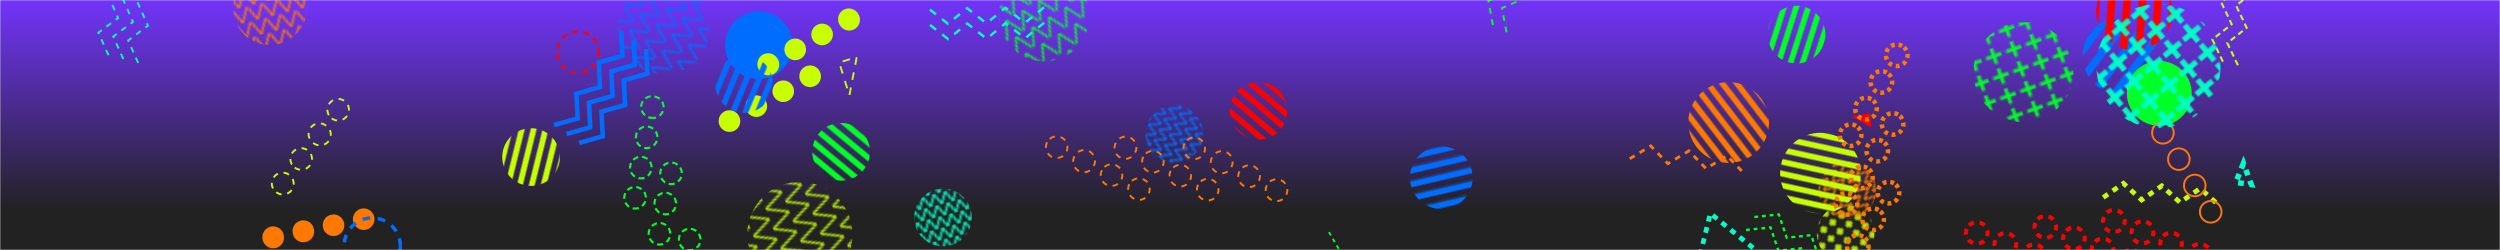 <svg xmlns="http://www.w3.org/2000/svg" version="1.1" xmlns:xlink="http://www.w3.org/1999/xlink" xmlns:svgjs="http://svgjs.com/svgjs" width="1300" height="130" preserveAspectRatio="none" viewBox="0 0 1300 130"><g mask="url(&quot;#SvgjsMask61139&quot;)" fill="none"><rect width="1300" height="130" x="0" y="0" fill="url(#SvgjsLinearGradient61140)"></rect><rect width="65.2" height="65.2" clip-path="url(&quot;#SvgjsClipPath61141&quot;)" x="716.87" y="59.8" fill="url(#SvgjsPattern61142)" transform="rotate(166.96, 749.47, 92.4)"></rect><rect width="60" height="60" clip-path="url(&quot;#SvgjsClipPath61143&quot;)" x="929.72" y="91.45" fill="url(#SvgjsPattern61144)" transform="rotate(51.07, 959.72, 121.45)"></rect><path d="M972.99 66.16 L963.01 60.57L972.435 58.93z" fill="rgba(255, 0, 0, 1)"></path><path d="M143.66 99.93a5.6 5.6 0 1 0 6.73-8.95 5.6 5.6 0 1 0-6.73 8.95zM153.27 87.14a5.6 5.6 0 1 0 6.72-8.96 5.6 5.6 0 1 0-6.72 8.96zM162.88 74.34a5.6 5.6 0 1 0 6.72-8.95 5.6 5.6 0 1 0-6.72 8.95zM172.48 61.55a5.6 5.6 0 1 0 6.73-8.96 5.6 5.6 0 1 0-6.73 8.96z" stroke="rgba(199, 255, 0, 1)" stroke-width="1" stroke-dasharray="3, 3"></path><circle r="17.546" cx="394.58" cy="23.51" fill="rgba(0, 109, 255, 1)"></circle><path d="M916.26 132.68 L889.36 110.92L881.471 143.139z" stroke="rgba(0, 255, 198, 1)" stroke-width="2.48" stroke-dasharray="3, 3"></path><path d="M329.16 108.34a5.6 5.6 0 1 0 2.11-11 5.6 5.6 0 1 0-2.11 11zM332.17 92.62a5.6 5.6 0 1 0 2.11-11 5.6 5.6 0 1 0-2.11 11zM335.18 76.91a5.6 5.6 0 1 0 2.11-11 5.6 5.6 0 1 0-2.11 11zM338.19 61.19a5.6 5.6 0 1 0 2.11-10.99 5.6 5.6 0 1 0-2.11 10.99zM338.85 142.78a5.6 5.6 0 1 0 2.11-11 5.6 5.6 0 1 0-2.11 11zM341.86 127.06a5.6 5.6 0 1 0 2.11-11 5.6 5.6 0 1 0-2.11 11zM344.87 111.35a5.6 5.6 0 1 0 2.11-11 5.6 5.6 0 1 0-2.11 11zM347.88 95.63a5.6 5.6 0 1 0 2.11-11 5.6 5.6 0 1 0-2.11 11zM348.54 177.22a5.6 5.6 0 1 0 2.11-11 5.6 5.6 0 1 0-2.11 11zM351.55 161.5a5.6 5.6 0 1 0 2.11-11 5.6 5.6 0 1 0-2.11 11zM354.56 145.79a5.6 5.6 0 1 0 2.11-11 5.6 5.6 0 1 0-2.11 11zM357.57 130.07a5.6 5.6 0 1 0 2.11-11 5.6 5.6 0 1 0-2.11 11z" stroke="rgba(0, 255, 40, 1)" stroke-width="1.11" stroke-dasharray="3, 2"></path><path d="M691.06 120.72L697.53 131.77 688.16 140.51 694.63 151.56 685.27 160.3 691.73 171.35 682.37 180.09" stroke="rgba(0, 255, 40, 1)" stroke-width="1" stroke-dasharray="2, 2"></path><path d="M1166.59 84.88 L1162.58 94.85L1170.662 95.942z" stroke="rgba(0, 255, 198, 1)" stroke-width="2.86" stroke-dasharray="3, 3"></path><path d="M776.32 13.02L773.95 0.44 785.7-4.64 783.33-17.22 795.08-22.3 792.71-34.89 804.46-39.97M783.39 16.78L781.01 4.19 792.77-0.89 790.39-13.47 802.15-18.55 799.77-31.14 811.53-36.22" stroke="rgba(0, 255, 40, 1)" stroke-width="1" stroke-dasharray="3, 3"></path><path d="M394.63 36.16a5.6 5.6 0 1 0 9.79-5.43 5.6 5.6 0 1 0-9.79 5.43zM408.62 28.4a5.6 5.6 0 1 0 9.79-5.44 5.6 5.6 0 1 0-9.79 5.44zM422.6 20.63a5.6 5.6 0 1 0 9.8-5.44 5.6 5.6 0 1 0-9.8 5.44zM436.59 12.86a5.6 5.6 0 1 0 9.79-5.43 5.6 5.6 0 1 0-9.79 5.43zM374.42 65.69a5.6 5.6 0 1 0 9.79-5.44 5.6 5.6 0 1 0-9.79 5.44zM388.4 57.92a5.6 5.6 0 1 0 9.8-5.44 5.6 5.6 0 1 0-9.8 5.44zM402.39 50.15a5.6 5.6 0 1 0 9.8-5.43 5.6 5.6 0 1 0-9.8 5.43zM416.38 42.39a5.6 5.6 0 1 0 9.79-5.44 5.6 5.6 0 1 0-9.79 5.44z" fill="rgba(199, 255, 0, 1)"></path><rect width="60" height="60" clip-path="url(&quot;#SvgjsClipPath61145&quot;)" x="624.43" y="27.63" fill="url(#SvgjsPattern61146)" transform="rotate(40.34, 654.43, 57.63)"></rect><path d="M194.61 112.86a5.6 5.6 0 1 0-10.98 2.21 5.6 5.6 0 1 0 10.98-2.21zM178.93 116.02a5.6 5.6 0 1 0-10.99 2.2 5.6 5.6 0 1 0 10.99-2.2zM163.24 119.17a5.6 5.6 0 1 0-10.98 2.2 5.6 5.6 0 1 0 10.98-2.2zM147.55 122.32a5.6 5.6 0 1 0-10.98 2.2 5.6 5.6 0 1 0 10.98-2.2z" fill="rgba(255, 120, 0, 1)"></path><path d="M445.48 29.76 L441.68 49.57L436.372 32.457z" stroke="rgba(199, 255, 0, 1)" stroke-width="1" stroke-dasharray="4, 4"></path><circle r="14.656" cx="193.54" cy="127.97" stroke="rgba(0, 109, 255, 1)" stroke-width="1.79" stroke-dasharray="4, 4"></circle><rect width="104" height="104" clip-path="url(&quot;#SvgjsClipPath61147&quot;)" x="1000.17" y="-14.49" fill="url(#SvgjsPattern61148)" transform="rotate(70.31, 1052.17, 37.51)"></rect><rect width="80.4" height="80.4" clip-path="url(&quot;#SvgjsClipPath61149&quot;)" x="1062.82" y="-11.06" fill="url(#SvgjsPattern61150)" transform="rotate(127.31, 1103.02, 29.14)"></rect><path d="M912.25 112.84L924.98 111.49 929.1 123.61 941.83 122.26 945.95 134.39 958.69 133.03 962.8 145.16M907.94 119.58L920.67 118.23 924.79 130.35 937.53 129 941.64 141.13 954.38 139.77 958.49 151.9" stroke="rgba(0, 255, 40, 1)" stroke-width="1.22" stroke-dasharray="2, 2"></path><rect width="60" height="60" clip-path="url(&quot;#SvgjsClipPath61151&quot;)" x="246.17" y="51.67" fill="url(#SvgjsPattern61152)" transform="rotate(283.86, 276.17, 81.67)"></rect><rect width="109.4" height="109.4" clip-path="url(&quot;#SvgjsClipPath61153&quot;)" x="361.23" y="67.21" fill="url(#SvgjsPattern61154)" transform="rotate(249.28, 415.93, 121.91)"></rect><rect width="94.6" height="94.6" clip-path="url(&quot;#SvgjsClipPath61155&quot;)" x="495.65" y="-39.03" fill="url(#SvgjsPattern61156)" transform="rotate(329.05, 542.95, 8.27)"></rect><rect width="60" height="60" clip-path="url(&quot;#SvgjsClipPath61157&quot;)" x="930.6" y="68.94" fill="url(#SvgjsPattern61158)" transform="rotate(226.2, 960.6, 98.94)"></rect><circle r="16.871" cx="1122.82" cy="48.55" fill="rgba(0, 255, 40, 1)"></circle><rect width="60" height="60" clip-path="url(&quot;#SvgjsClipPath61159&quot;)" x="904.19" y="-12.01" fill="url(#SvgjsPattern61160)" transform="rotate(287.7, 934.19, 17.99)"></rect><rect width="60" height="60" clip-path="url(&quot;#SvgjsClipPath61161&quot;)" x="356.94" y="13.68" fill="url(#SvgjsPattern61162)" transform="rotate(112.37, 386.94, 43.68)"></rect><rect width="60" height="60" clip-path="url(&quot;#SvgjsClipPath61163&quot;)" x="580.65" y="39.65" fill="url(#SvgjsPattern61164)" transform="rotate(115.56, 610.65, 69.65)"></rect><path d="M1093.68 102.67L1104.18 95.34 1113.64 103.97 1124.14 96.63 1133.6 105.26 1144.1 97.93 1153.56 106.56" stroke="rgba(199, 255, 0, 1)" stroke-width="2.48" stroke-dasharray="3, 3"></path><rect width="84" height="84" clip-path="url(&quot;#SvgjsClipPath61165&quot;)" x="904.66" y="48.03" fill="url(#SvgjsPattern61166)" transform="rotate(192.34, 946.66, 90.03)"></rect><rect width="79.6" height="79.6" clip-path="url(&quot;#SvgjsClipPath61167&quot;)" x="1070.12" y="-33.55" fill="url(#SvgjsPattern61168)" transform="rotate(274.17, 1109.92, 6.25)"></rect><path d="M1152.46 114.93a5.6 5.6 0 1 0-5.8-9.59 5.6 5.6 0 1 0 5.8 9.59zM1144.18 101.24a5.6 5.6 0 1 0-5.8-9.59 5.6 5.6 0 1 0 5.8 9.59zM1135.9 87.55a5.6 5.6 0 1 0-5.8-9.59 5.6 5.6 0 1 0 5.8 9.59zM1127.62 73.86a5.6 5.6 0 1 0-5.8-9.59 5.6 5.6 0 1 0 5.8 9.59z" stroke="rgba(255, 120, 0, 1)" stroke-width="1"></path><rect width="95.2" height="95.2" clip-path="url(&quot;#SvgjsClipPath61169&quot;)" x="297.6" y="-32.77" fill="url(#SvgjsPattern61170)" transform="rotate(302.09, 345.2, 14.83)"></rect><circle r="10.833" cx="300.55" cy="27.18" stroke="rgba(255, 0, 0, 1)" stroke-width="1.25" stroke-dasharray="3, 3"></circle><rect width="77" height="77" clip-path="url(&quot;#SvgjsClipPath61171&quot;)" x="101.87" y="-34.31" fill="url(#SvgjsPattern61172)" transform="rotate(165.87, 140.37, 4.19)"></rect><path d="M616.03 74.56a5.6 5.6 0 1 0 9.98 5.09 5.6 5.6 0 1 0-9.98-5.09zM630.29 81.83a5.6 5.6 0 1 0 9.97 5.09 5.6 5.6 0 1 0-9.97-5.09zM644.54 89.1a5.6 5.6 0 1 0 9.98 5.08 5.6 5.6 0 1 0-9.98-5.08zM658.79 96.37a5.6 5.6 0 1 0 9.98 5.08 5.6 5.6 0 1 0-9.98-5.08zM580.26 74.27a5.6 5.6 0 1 0 9.97 5.09 5.6 5.6 0 1 0-9.97-5.09zM594.51 81.54a5.6 5.6 0 1 0 9.98 5.09 5.6 5.6 0 1 0-9.98-5.09zM608.76 88.81a5.6 5.6 0 1 0 9.98 5.09 5.6 5.6 0 1 0-9.98-5.09zM623.02 96.08a5.6 5.6 0 1 0 9.98 5.09 5.6 5.6 0 1 0-9.98-5.09zM544.48 73.99a5.6 5.6 0 1 0 9.98 5.09 5.6 5.6 0 1 0-9.98-5.09zM558.74 81.26a5.6 5.6 0 1 0 9.97 5.09 5.6 5.6 0 1 0-9.97-5.09zM572.99 88.53a5.6 5.6 0 1 0 9.98 5.09 5.6 5.6 0 1 0-9.98-5.09zM587.24 95.8a5.6 5.6 0 1 0 9.98 5.09 5.6 5.6 0 1 0-9.98-5.09z" stroke="rgba(255, 120, 0, 1)" stroke-width="1" stroke-dasharray="3, 3"></path><path d="M984.82 95.33a5.6 5.6 0 1 0-5.6 9.7 5.6 5.6 0 1 0 5.6-9.7zM976.82 109.18a5.6 5.6 0 1 0-5.6 9.7 5.6 5.6 0 1 0 5.6-9.7zM968.82 123.04a5.6 5.6 0 1 0-5.6 9.7 5.6 5.6 0 1 0 5.6-9.7zM960.82 136.9a5.6 5.6 0 1 0-5.6 9.7 5.6 5.6 0 1 0 5.6-9.7zM986.97 59.61a5.6 5.6 0 1 0-5.6 9.7 5.6 5.6 0 1 0 5.6-9.7zM978.97 73.47a5.6 5.6 0 1 0-5.6 9.7 5.6 5.6 0 1 0 5.6-9.7zM970.97 87.33a5.6 5.6 0 1 0-5.6 9.7 5.6 5.6 0 1 0 5.6-9.7zM962.97 101.18a5.6 5.6 0 1 0-5.6 9.7 5.6 5.6 0 1 0 5.6-9.7zM989.11 23.9a5.6 5.6 0 1 0-5.6 9.7 5.6 5.6 0 1 0 5.6-9.7zM981.11 37.76a5.6 5.6 0 1 0-5.6 9.7 5.6 5.6 0 1 0 5.6-9.7zM973.11 51.61a5.6 5.6 0 1 0-5.6 9.7 5.6 5.6 0 1 0 5.6-9.7zM965.11 65.47a5.6 5.6 0 1 0-5.6 9.7 5.6 5.6 0 1 0 5.6-9.7z" stroke="rgba(255, 120, 0, 1)" stroke-width="2.33" stroke-dasharray="2, 2"></path><rect width="84" height="84" clip-path="url(&quot;#SvgjsClipPath61173&quot;)" x="856.89" y="21.7" fill="url(#SvgjsPattern61174)" transform="rotate(232.45, 898.89, 63.7)"></rect><path d="M1155.91 32.09L1150.41 20.53 1160.48 12.62 1154.98 1.06 1165.05-6.85 1159.55-18.41 1169.62-26.32M1163.7 33.92L1158.2 22.36 1168.27 14.45 1162.77 2.89 1172.84-5.02 1167.34-16.58 1177.41-24.49" stroke="rgba(199, 255, 0, 1)" stroke-width="1.09" stroke-dasharray="3, 2"></path><path d="M542.96 11.82L533.04 19.93 522.96 12.03 513.05 20.14 502.96 12.25 493.05 20.35 482.96 12.46M542.87 3.82L532.96 11.93 522.87 4.04 512.96 12.14 502.88 4.25 492.96 12.35 482.88 4.46" stroke="rgba(0, 255, 198, 1)" stroke-width="1.29" stroke-dasharray="4, 4"></path><rect width="129.2" height="129.2" clip-path="url(&quot;#SvgjsClipPath61175&quot;)" x="1057.81" y="-30.24" fill="url(#SvgjsPattern61176)" transform="rotate(230.22, 1122.41, 34.36)"></rect><rect width="60" height="60" clip-path="url(&quot;#SvgjsClipPath61177&quot;)" x="460.38" y="83.09" fill="url(#SvgjsPattern61178)" transform="rotate(165.23, 490.38, 113.09)"></rect><rect width="60" height="60" clip-path="url(&quot;#SvgjsClipPath61179&quot;)" x="407.37" y="48.91" fill="url(#SvgjsPattern61180)" transform="rotate(219.62, 437.37, 78.91)"></rect><path d="M847.47 82.54L858.41 75.89 867.31 85.1 878.25 78.45 887.14 87.66 898.08 81.01 906.98 90.22" stroke="rgba(255, 120, 0, 1)" stroke-width="1.51" stroke-dasharray="3, 3"></path><path d="M335.98 25.49L336.68 38.28 324.36 41.77 325.06 54.56 312.74 58.05 313.44 70.83 301.12 74.32M329.47 20.85L330.17 33.63 317.85 37.12 318.55 49.91 306.23 53.4 306.93 66.19 294.61 69.67M322.96 16.2L323.66 28.98 311.34 32.47 312.04 45.26 299.72 48.75 300.42 61.54 288.09 65.03" stroke="rgba(0, 109, 255, 1)" stroke-width="2.35"></path><path d="M56.38 28.67L51.17 16.97 61.44 9.33 56.24-2.37 66.51-10.02 61.3-21.72 71.57-29.37M64.12 30.7L58.91 19 69.18 11.35 63.98-0.35 74.25-8 69.04-19.7 79.31-27.34M71.86 32.73L66.65 21.03 76.92 13.38 71.71 1.68 81.99-5.97 76.78-17.67 87.05-25.32" stroke="rgba(0, 255, 198, 1)" stroke-width="1" stroke-dasharray="3, 3"></path><path d="M1093.99 112.84a5.6 5.6 0 1 0 10.41 4.12 5.6 5.6 0 1 0-10.41-4.12zM1108.87 118.73a5.6 5.6 0 1 0 10.41 4.12 5.6 5.6 0 1 0-10.41-4.12zM1123.74 124.62a5.6 5.6 0 1 0 10.42 4.12 5.6 5.6 0 1 0-10.42-4.12zM1138.62 130.51a5.6 5.6 0 1 0 10.41 4.12 5.6 5.6 0 1 0-10.41-4.12zM1058.35 115.93a5.6 5.6 0 1 0 10.41 4.13 5.6 5.6 0 1 0-10.41-4.13zM1073.22 121.82a5.6 5.6 0 1 0 10.42 4.13 5.6 5.6 0 1 0-10.42-4.13zM1088.1 127.71a5.6 5.6 0 1 0 10.41 4.13 5.6 5.6 0 1 0-10.41-4.13zM1102.98 133.6a5.6 5.6 0 1 0 10.41 4.13 5.6 5.6 0 1 0-10.41-4.13zM1022.7 119.03a5.6 5.6 0 1 0 10.42 4.12 5.6 5.6 0 1 0-10.42-4.12zM1037.58 124.92a5.6 5.6 0 1 0 10.41 4.12 5.6 5.6 0 1 0-10.41-4.12zM1052.46 130.81a5.6 5.6 0 1 0 10.41 4.12 5.6 5.6 0 1 0-10.41-4.12zM1067.33 136.7a5.6 5.6 0 1 0 10.42 4.12 5.6 5.6 0 1 0-10.42-4.12z" stroke="rgba(255, 0, 0, 1)" stroke-width="2.09" stroke-dasharray="3, 3"></path></g><defs><mask id="SvgjsMask61139"><rect width="1300" height="130" fill="#ffffff"></rect></mask><linearGradient x1="50%" y1="0%" x2="50%" y2="100%" gradientUnits="userSpaceOnUse" id="SvgjsLinearGradient61140"><stop stop-color="rgba(114, 52, 250, 1)" offset="0"></stop><stop stop-color="rgba(34, 34, 34, 1)" offset="0.84"></stop><stop stop-color="rgba(34, 34, 34, 1)" offset="0.97"></stop></linearGradient><pattern x="0" y="0" width="65.2" height="6.52" patternUnits="userSpaceOnUse" id="SvgjsPattern61142"><rect width="65.2" height="3.26" x="0" y="0" fill="rgba(0, 109, 255, 1)"></rect><rect width="65.2" height="3.26" x="0" y="3.26" fill="rgba(0, 0, 0, 0)"></rect></pattern><clipPath id="SvgjsClipPath61141"><circle r="16.3" cx="749.47" cy="92.4"></circle></clipPath><pattern x="0" y="0" width="6" height="6" patternUnits="userSpaceOnUse" id="SvgjsPattern61144"><path d="M3 1L3 5M1 3L5 3" stroke="rgba(199, 255, 0, 1)" fill="none" stroke-width="1.39"></path></pattern><clipPath id="SvgjsClipPath61143"><circle r="15" cx="959.72" cy="121.45"></circle></clipPath><pattern x="0" y="0" width="60" height="6" patternUnits="userSpaceOnUse" id="SvgjsPattern61146"><rect width="60" height="3" x="0" y="0" fill="rgba(255, 0, 0, 1)"></rect><rect width="60" height="3" x="0" y="3" fill="rgba(0, 0, 0, 0)"></rect></pattern><clipPath id="SvgjsClipPath61145"><circle r="15" cx="654.43" cy="57.63"></circle></clipPath><pattern x="0" y="0" width="10.4" height="10.4" patternUnits="userSpaceOnUse" id="SvgjsPattern61148"><path d="M5.2 1L5.2 9.4M1 5.2L9.4 5.2" stroke="rgba(0, 255, 40, 1)" fill="none" stroke-width="1.81"></path></pattern><clipPath id="SvgjsClipPath61147"><circle r="26" cx="1052.17" cy="37.51"></circle></clipPath><pattern x="0" y="0" width="80.4" height="8.04" patternUnits="userSpaceOnUse" id="SvgjsPattern61150"><rect width="80.4" height="4.02" x="0" y="0" fill="rgba(0, 109, 255, 1)"></rect><rect width="80.4" height="4.02" x="0" y="4.02" fill="rgba(0, 0, 0, 0)"></rect></pattern><clipPath id="SvgjsClipPath61149"><circle r="20.1" cx="1103.02" cy="29.14"></circle></clipPath><pattern x="0" y="0" width="60" height="6" patternUnits="userSpaceOnUse" id="SvgjsPattern61152"><rect width="60" height="3" x="0" y="0" fill="rgba(199, 255, 0, 1)"></rect><rect width="60" height="3" x="0" y="3" fill="rgba(0, 0, 0, 0)"></rect></pattern><clipPath id="SvgjsClipPath61151"><circle r="15" cx="276.17" cy="81.67"></circle></clipPath><pattern x="0" y="0" width="10.94" height="10.94" patternUnits="userSpaceOnUse" id="SvgjsPattern61154"><path d="M0 10.94L5.47 0L10.94 10.94" stroke="rgba(199, 255, 0, 1)" fill="none"></path></pattern><clipPath id="SvgjsClipPath61153"><circle r="27.35" cx="415.93" cy="121.91"></circle></clipPath><pattern x="0" y="0" width="9.46" height="9.46" patternUnits="userSpaceOnUse" id="SvgjsPattern61156"><path d="M0 9.46L4.73 0L9.46 9.46" stroke="rgba(0, 255, 40, 1)" fill="none"></path></pattern><clipPath id="SvgjsClipPath61155"><circle r="23.65" cx="542.95" cy="8.27"></circle></clipPath><pattern x="0" y="0" width="6" height="6" patternUnits="userSpaceOnUse" id="SvgjsPattern61158"><path d="M0 6L3 0L6 6" stroke="rgba(255, 120, 0, 1)" fill="none"></path></pattern><clipPath id="SvgjsClipPath61157"><circle r="15" cx="960.6" cy="98.94"></circle></clipPath><pattern x="0" y="0" width="60" height="6" patternUnits="userSpaceOnUse" id="SvgjsPattern61160"><rect width="60" height="3" x="0" y="0" fill="rgba(0, 255, 40, 1)"></rect><rect width="60" height="3" x="0" y="3" fill="rgba(0, 0, 0, 0)"></rect></pattern><clipPath id="SvgjsClipPath61159"><circle r="15" cx="934.19" cy="17.99"></circle></clipPath><pattern x="0" y="0" width="60" height="6" patternUnits="userSpaceOnUse" id="SvgjsPattern61162"><rect width="60" height="3" x="0" y="0" fill="rgba(0, 109, 255, 1)"></rect><rect width="60" height="3" x="0" y="3" fill="rgba(0, 0, 0, 0)"></rect></pattern><clipPath id="SvgjsClipPath61161"><circle r="15" cx="386.94" cy="43.68"></circle></clipPath><pattern x="0" y="0" width="6" height="6" patternUnits="userSpaceOnUse" id="SvgjsPattern61164"><path d="M0 6L3 0L6 6" stroke="rgba(0, 109, 255, 1)" fill="none"></path></pattern><clipPath id="SvgjsClipPath61163"><circle r="15" cx="610.65" cy="69.65"></circle></clipPath><pattern x="0" y="0" width="84" height="6" patternUnits="userSpaceOnUse" id="SvgjsPattern61166"><rect width="84" height="3" x="0" y="0" fill="rgba(199, 255, 0, 1)"></rect><rect width="84" height="3" x="0" y="3" fill="rgba(0, 0, 0, 0)"></rect></pattern><clipPath id="SvgjsClipPath61165"><circle r="21" cx="946.66" cy="90.03"></circle></clipPath><pattern x="0" y="0" width="79.6" height="7.96" patternUnits="userSpaceOnUse" id="SvgjsPattern61168"><rect width="79.6" height="3.98" x="0" y="0" fill="rgba(255, 0, 0, 1)"></rect><rect width="79.6" height="3.98" x="0" y="3.98" fill="rgba(0, 0, 0, 0)"></rect></pattern><clipPath id="SvgjsClipPath61167"><circle r="19.9" cx="1109.92" cy="6.25"></circle></clipPath><pattern x="0" y="0" width="9.52" height="9.52" patternUnits="userSpaceOnUse" id="SvgjsPattern61170"><path d="M0 9.52L4.76 0L9.52 9.52" stroke="rgba(0, 109, 255, 1)" fill="none"></path></pattern><clipPath id="SvgjsClipPath61169"><circle r="23.8" cx="345.2" cy="14.83"></circle></clipPath><pattern x="0" y="0" width="7.7" height="7.7" patternUnits="userSpaceOnUse" id="SvgjsPattern61172"><path d="M0 7.7L3.85 0L7.7 7.7" stroke="rgba(255, 120, 0, 1)" fill="none"></path></pattern><clipPath id="SvgjsClipPath61171"><circle r="19.25" cx="140.37" cy="4.19"></circle></clipPath><pattern x="0" y="0" width="84" height="6" patternUnits="userSpaceOnUse" id="SvgjsPattern61174"><rect width="84" height="3" x="0" y="0" fill="rgba(255, 120, 0, 1)"></rect><rect width="84" height="3" x="0" y="3" fill="rgba(0, 0, 0, 0)"></rect></pattern><clipPath id="SvgjsClipPath61173"><circle r="21" cx="898.89" cy="63.7"></circle></clipPath><pattern x="0" y="0" width="12.92" height="12.92" patternUnits="userSpaceOnUse" id="SvgjsPattern61176"><path d="M6.46 1L6.46 11.92M1 6.46L11.92 6.46" stroke="rgba(0, 255, 198, 1)" fill="none" stroke-width="2.76"></path></pattern><clipPath id="SvgjsClipPath61175"><circle r="32.3" cx="1122.41" cy="34.36"></circle></clipPath><pattern x="0" y="0" width="6" height="6" patternUnits="userSpaceOnUse" id="SvgjsPattern61178"><path d="M0 6L3 0L6 6" stroke="rgba(0, 255, 198, 1)" fill="none"></path></pattern><clipPath id="SvgjsClipPath61177"><circle r="15" cx="490.38" cy="113.09"></circle></clipPath><pattern x="0" y="0" width="60" height="6" patternUnits="userSpaceOnUse" id="SvgjsPattern61180"><rect width="60" height="3" x="0" y="0" fill="rgba(0, 255, 40, 1)"></rect><rect width="60" height="3" x="0" y="3" fill="rgba(0, 0, 0, 0)"></rect></pattern><clipPath id="SvgjsClipPath61179"><circle r="15" cx="437.37" cy="78.91"></circle></clipPath></defs></svg>